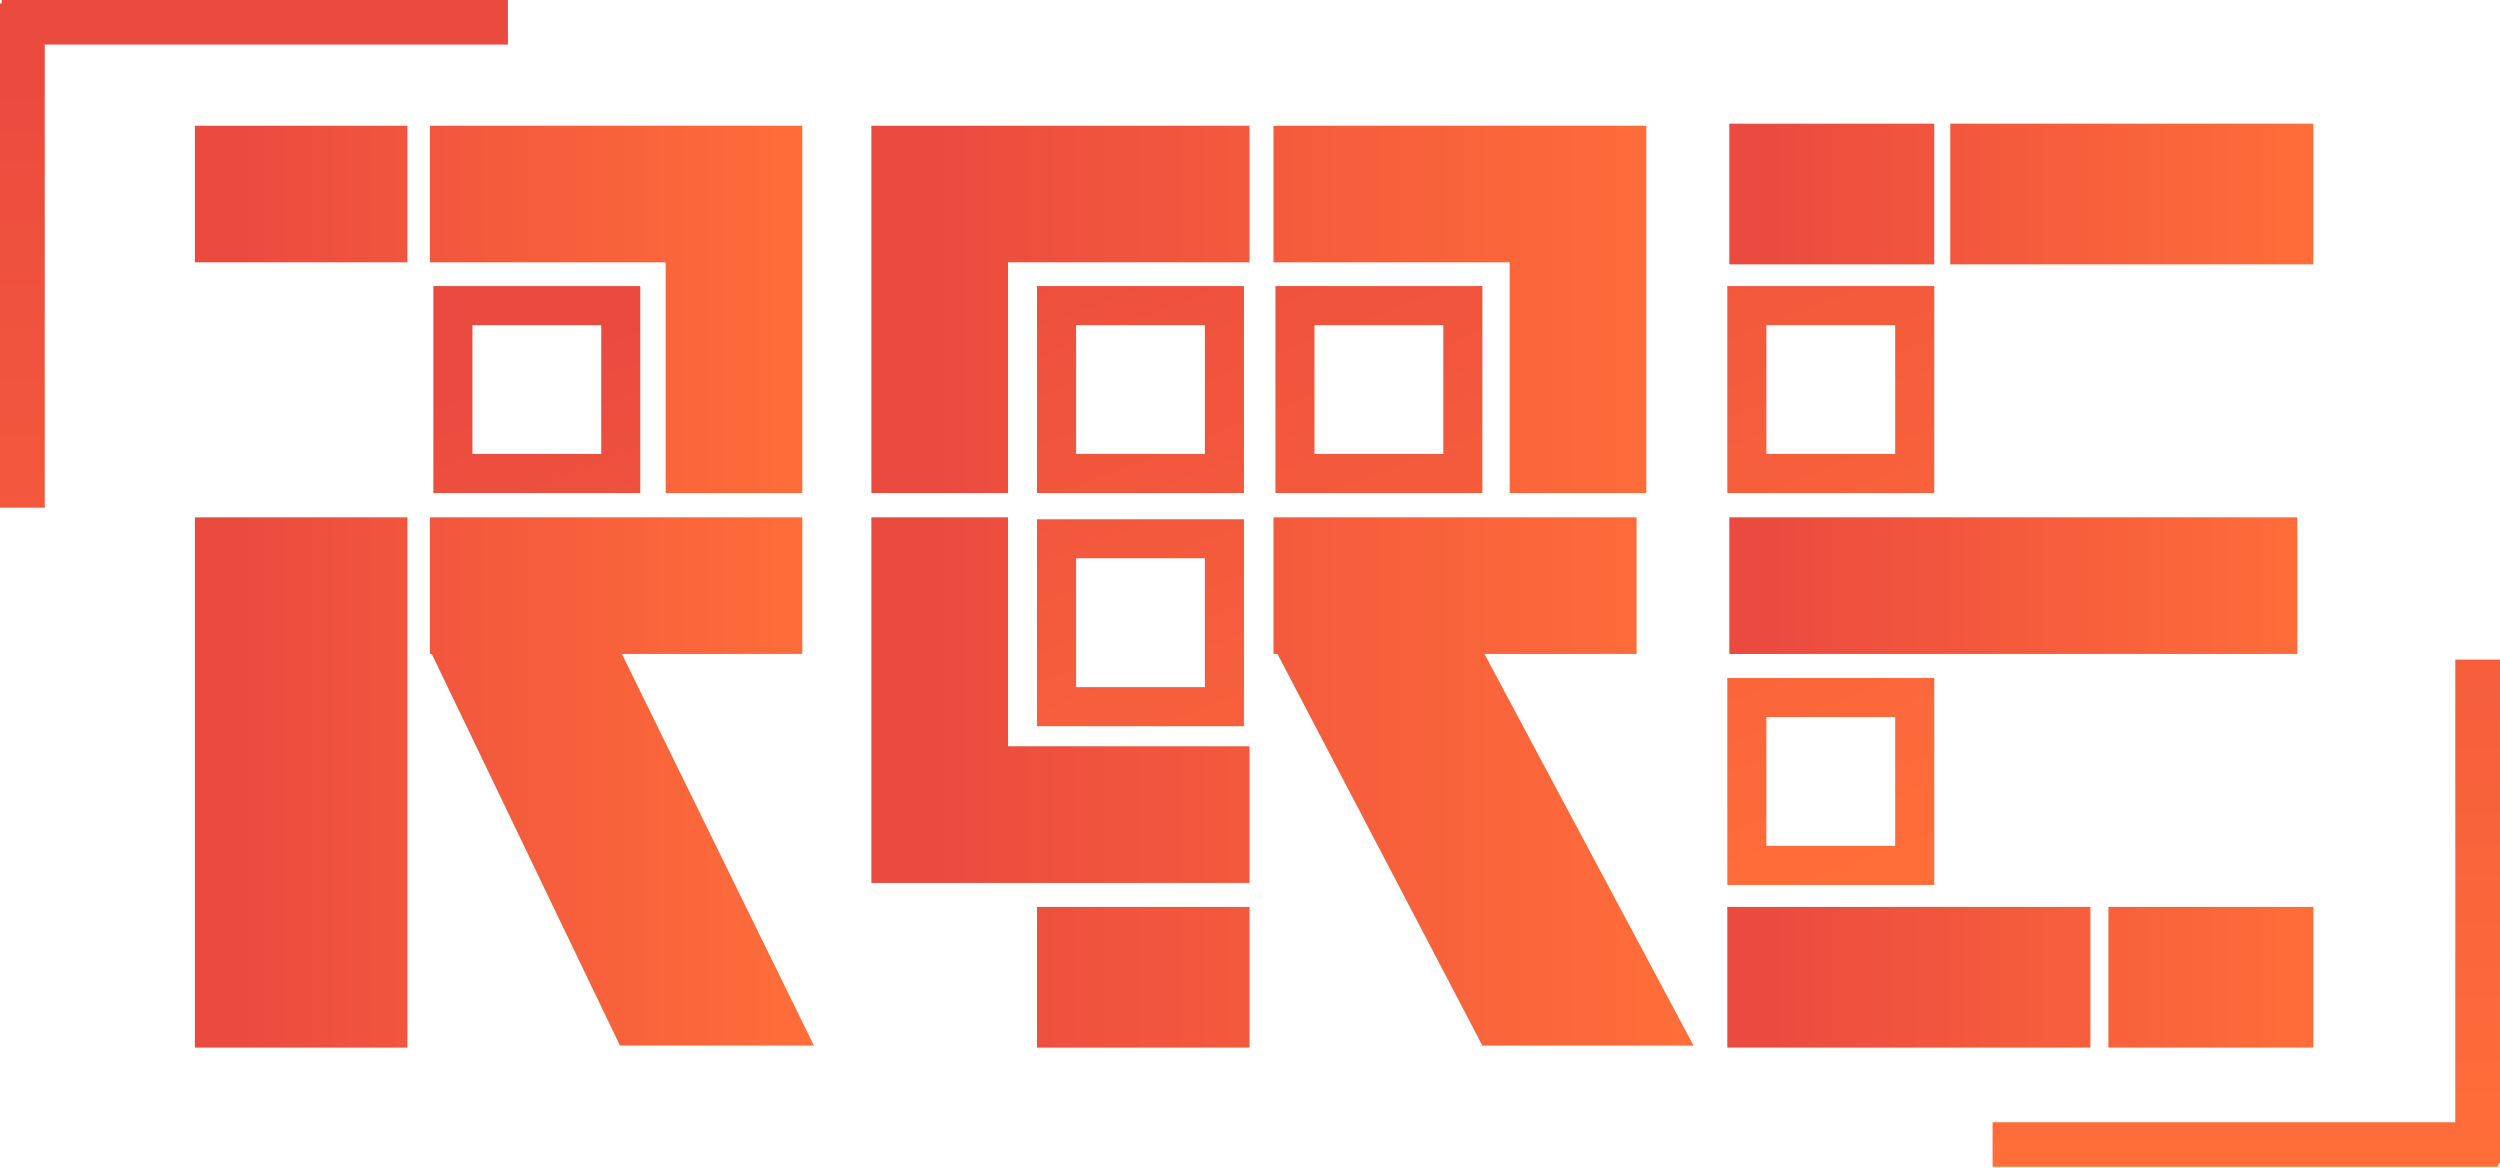 <!-- Created with PixiEditor (https://pixieditor.net) -->
<svg version="1.1" viewBox="0 0 1280 598" xmlns="http://www.w3.org/2000/svg">
  <path d="M208.361 438.798L158.711 438.798L110.058 337.545C110.058 337.545 158.711 337.545 158.711 337.545L208.361 438.798ZM205.392 303.566L205.392 338.545L110.058 338.545L110.058 303.566L205.392 303.566ZM205.392 203.313L205.392 238.292L110.058 238.292L110.058 203.313L205.392 203.313ZM69.312 303.566L104.291 303.566L104.291 438.799L69.312 438.799L69.312 303.566ZM49.893 203.313L104.291 203.313L104.291 238.292L49.893 238.292L49.893 203.313ZM170.413 203.313L205.392 203.313L205.392 297.343L170.413 297.343L170.413 203.313ZM104.291 303.566L104.291 439.317L49.893 439.317L49.893 303.566L104.291 303.566Z" fill-rule="nonzero" transform="matrix(2, 0, 0, 2, 0, -342.267)" fill="url(#linearGradient0)" stroke="#000000" stroke-width="0" stroke-linecap="square" stroke-linejoin="miter" opacity="1" id="Rectangle" />
  <path d="M319.872 203.313L319.872 238.292L240.563 238.292L240.563 203.313L319.872 203.313ZM319.872 362.183L319.872 397.161L223.074 397.161L223.074 362.183L319.872 362.183ZM319.872 403.301L319.872 439.317L265.474 439.317L265.474 403.301L319.872 403.301ZM418.963 203.313L418.963 238.292L326.01 238.292L326.01 203.313L418.963 203.313ZM418.963 303.567L418.963 338.545L326.01 338.545L326.01 303.567L418.963 303.567ZM433.549 438.799L379.487 438.799L326.51 337.545C326.51 337.545 379.487 337.545 379.487 337.545L433.549 438.799ZM386.474 203.313L421.453 203.313L421.453 297.343L386.474 297.343L386.474 203.313ZM223.074 303.566L258.053 303.566L258.053 388.672L223.074 388.672L223.074 303.566ZM223.074 203.313L258.053 203.313L258.053 297.343L223.074 297.343L223.074 203.313Z" fill-rule="nonzero" transform="matrix(2, 0, 0, 2, 0, -342.267)" fill="url(#linearGradient1)" stroke="#000000" stroke-width="0" stroke-linecap="round" stroke-linejoin="round" opacity="1" id="Rectangle" />
  <path d="M588.124 303.567L588.124 338.545L442.703 338.545L442.703 303.567L588.124 303.567ZM535.147 403.301L535.147 439.317L442.193 439.317L442.193 403.301L535.147 403.301ZM592.225 202.795L592.225 238.81L499.271 238.81L499.271 202.795L592.225 202.795ZM442.703 202.795L495.17 202.795L495.17 238.81L442.703 238.81L442.703 202.795ZM539.758 403.301L592.225 403.301L592.225 439.317L539.758 439.317L539.758 403.301Z" fill-rule="nonzero" transform="matrix(2, 0, 0, 2, 0, -342.267)" fill="url(#linearGradient2)" stroke="#000000" stroke-width="0" stroke-linecap="round" stroke-linejoin="round" opacity="1" id="Rectangle" />
  <path d="M0.442 182.542L0.442 171.134L130.025 171.134L130.025 182.542L0.442 182.542ZM11.453 301.099L0 301.099L3.8147e-06 172.015L11.453 172.015L11.453 301.099ZM639.558 458.43L639.558 469.827L510.099 469.827L510.099 458.43L639.558 458.43ZM628.558 339.986L640 339.986L640 468.946L628.558 468.946L628.558 339.986Z" fill-rule="nonzero" transform="matrix(2, 0, 0, 2, 0, -342.267)" fill="url(#linearGradient3)" stroke="#000000" stroke-width="0" stroke-linecap="round" stroke-linejoin="round" opacity="1" id="Rectangle" />
  <path d="M447.193 349.694L490.17 349.694L490.17 392.671L447.193 392.671L447.193 349.694ZM447.193 249.366L490.17 249.366L490.17 292.343L447.193 292.343L447.193 249.366ZM331.51 249.366L374.487 249.366L374.487 292.343L331.51 292.343L331.51 249.366ZM270.474 309.057L313.451 309.057L313.451 352.034L270.474 352.034L270.474 309.057ZM270.474 249.366L313.451 249.366L313.451 292.343L270.474 292.343L270.474 249.366ZM115.939 249.366L158.915 249.366L158.915 292.343L115.939 292.343L115.939 249.366Z" fill-rule="nonzero" transform="matrix(2, 0, 0, 2, 0, -342.267)" fill="#ffffff" fill-opacity="0" stroke="url(#linearGradient4)" stroke-width="10" stroke-linecap="round" stroke-linejoin="miter" opacity="1" id="Rectangle" />
  <defs>
    <linearGradient x1="0" y1="0" x2="1" y2="0" id="linearGradient0">
      <stop stop-color="#eb4b3f" offset="7.377%" stop-opacity="1" />
      <stop stop-color="#ff6e39" offset="100%" stop-opacity="1" />
    </linearGradient>
    <linearGradient x1="0" y1="0" x2="1" y2="0" id="linearGradient1">
      <stop stop-color="#eb4b3f" offset="7.377%" stop-opacity="1" />
      <stop stop-color="#ff6e39" offset="100%" stop-opacity="1" />
    </linearGradient>
    <linearGradient x1="0" y1="0" x2="1" y2="0" id="linearGradient2">
      <stop stop-color="#eb4b3f" offset="7.377%" stop-opacity="1" />
      <stop stop-color="#ff6e39" offset="100%" stop-opacity="1" />
    </linearGradient>
    <linearGradient x1="0" y1="0" x2="0" y2="1" id="linearGradient3">
      <stop stop-color="#eb4b3f" offset="7.377%" stop-opacity="1" />
      <stop stop-color="#ff6e39" offset="100%" stop-opacity="1" />
    </linearGradient>
    <linearGradient x1="0" y1="0" x2="1" y2="1" id="linearGradient4">
      <stop stop-color="#eb4b3f" offset="7.377%" stop-opacity="1" />
      <stop stop-color="#ff6e39" offset="100%" stop-opacity="1" />
    </linearGradient>
  </defs>
</svg>
